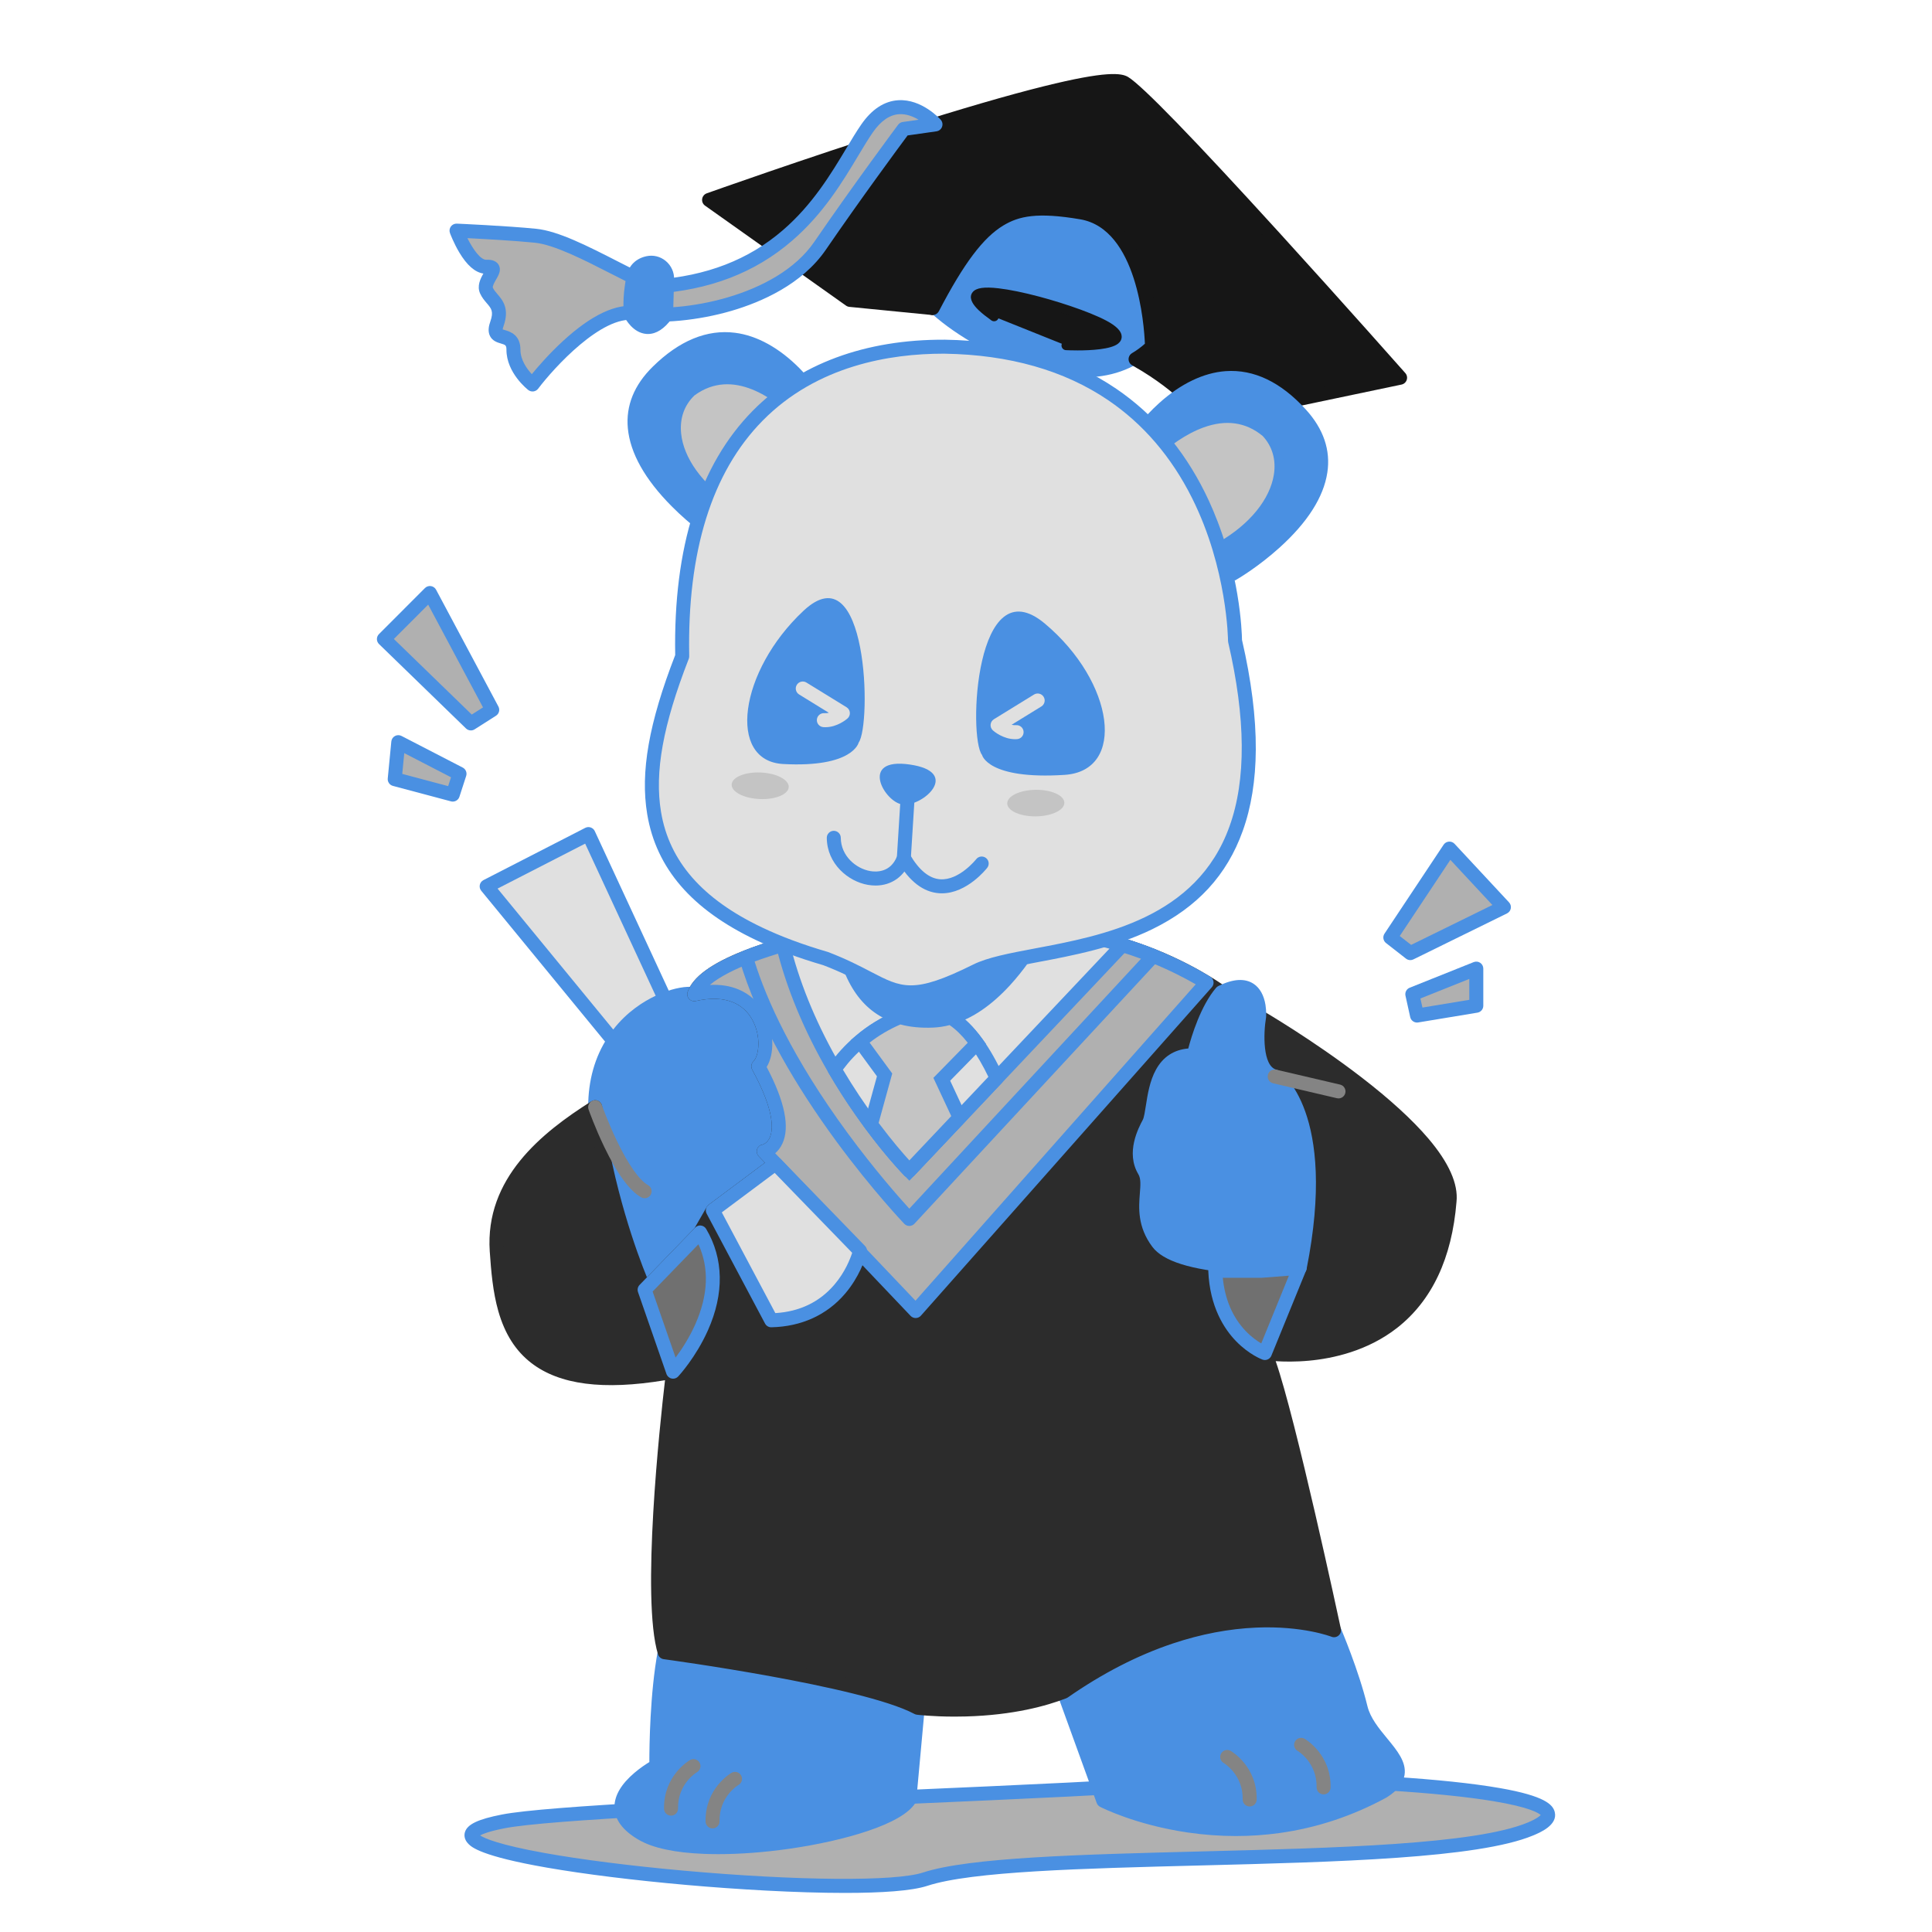 <svg xmlns="http://www.w3.org/2000/svg" fill="none" viewBox="0 0 3000 3000" id="PandaGraduation">
  <path fill="#b0b0b0" d="M781.458 2828.25C898.588 2805.32 1668.51 2784.16 1824.38 2768.31C1980.25 2752.47 2532.59 2775.13 2376.32 2840.12C2220.05 2905.1 1587.95 2868.24 1436.53 2918C1318.01 2956.95 529.601 2877.55 781.458 2828.25Z" class="color83c49f svgShape"></path>
  <path fill="#4a90e2" d="M1312.15 2939.32C1236.8 2939.32 1144.34 2933.86 1065.84 2926.93C984.569 2919.76 907.582 2910.2 849.056 2900.01C746.935 2882.24 732.471 2868.18 727.717 2863.56C720.095 2856.15 720.829 2848.75 721.946 2844.99C725.569 2832.8 742.206 2824.86 779.371 2817.59C848.608 2804.03 1142.71 2791.12 1402.18 2779.72C1585.57 2771.67 1758.8 2764.06 1823.28 2757.5C1892.91 2750.42 2034.89 2750.99 2160.9 2758.86C2229.16 2763.12 2287.3 2769.23 2329.02 2776.53C2398.87 2788.75 2411.26 2802.14 2414.17 2813.63C2419.32 2834 2391.11 2845.73 2380.49 2850.15C2294.94 2885.72 2075.41 2891.3 1863.1 2896.7C1680.87 2901.33 1508.74 2905.71 1439.92 2928.32C1415.88 2936.22 1368.86 2939.32 1312.15 2939.32V2939.32ZM745.426 2850.01C752.379 2854.53 774.718 2864.56 844.946 2877.21C902.147 2887.52 978.813 2897.27 1060.82 2904.66C1237.07 2920.56 1390.17 2921.8 1433.14 2907.68C1505 2884.06 1678.68 2879.65 1862.55 2874.97C2072.86 2869.63 2290.34 2864.1 2372.14 2830.08C2385.96 2824.34 2390.82 2820.16 2392.42 2818.37C2389.38 2815.45 2375.69 2806.25 2318.84 2796.84C2277.17 2789.95 2219.97 2784.18 2153.45 2780.17C2030.38 2772.76 1892.45 2772.31 1825.48 2779.12C1760.37 2785.74 1586.85 2793.36 1403.14 2801.43C1144.42 2812.79 851.185 2825.67 783.545 2838.91C760.146 2843.49 749.851 2847.59 745.426 2850.01Z" class="color474747 svgShape"></path>
  <path fill="#4a90e2" d="M1425.02 2651.81L1411.98 2794.22C1375.47 2849.86 1082.81 2896.51 997.912 2847.83C913.013 2799.29 1019.21 2742.36 1019.21 2742.36C1019.21 2742.36 1018.05 2641.23 1032.1 2565.6C1032.1 2565.6 1340.99 2607.04 1425.02 2651.81Z" class="color474747 svgShape"></path>
  <path fill="#4a90e2" d="M1115.39 2879.11C1107.68 2879.11 1100.16 2878.96 1092.86 2878.67 1047.91 2876.87 1014.15 2869.66 992.507 2857.25 966.785 2842.55 953.874 2825.01 954.144 2805.12 954.381 2787.7 964.845 2770.08 985.247 2752.74 994.061 2745.25 1002.8 2739.5 1008.31 2736.13 1008.31 2712.56 1009.2 2629.39 1021.42 2563.62 1022.48 2557.93 1027.81 2554.07 1033.55 2554.83 1046.24 2556.54 1345.34 2597.05 1430.13 2642.22 1433.99 2644.27 1436.24 2648.44 1435.84 2652.8L1422.8 2795.21C1422.63 2796.99 1422.04 2798.69 1421.06 2800.18 1410.92 2815.64 1386.1 2830.12 1347.29 2843.21 1313.36 2854.66 1269.79 2864.49 1224.62 2870.9 1186.42 2876.32 1149.12 2879.11 1115.39 2879.11ZM1041.01 2577.81C1029.18 2650.17 1030.06 2741.28 1030.07 2742.23 1030.12 2746.28 1027.91 2750.02 1024.34 2751.93 1024.23 2752 1011.5 2758.89 999.032 2769.55 988.562 2778.5 976.045 2791.99 975.875 2805.44 975.73 2816.82 984.959 2827.91 1003.3 2838.39 1038.94 2858.83 1124.61 2863.14 1221.57 2849.38 1309.14 2836.96 1383.56 2812.38 1401.43 2790.26L1413.52 2658.21C1333.43 2620.59 1093.81 2585.27 1041.01 2577.81ZM2147.53 2781.76C1922.82 2904.19 1713.18 2795.96 1713.18 2795.96L1651.9 2626.89C1891.82 2459.55 2071.47 2531.41 2071.47 2531.41 2071.47 2531.41 2099.14 2595.88 2112.76 2651.81 2126.23 2707.88 2210.26 2742.07 2147.53 2781.76Z" class="color474747 svgShape"></path>
  <path fill="#4a90e2" d="M1919.05 2850.98C1894.34 2850.98 1869.44 2849.16 1844.52 2845.52 1763.16 2833.64 1710.4 2806.75 1708.2 2805.62 1705.77 2804.36 1703.9 2802.24 1702.97 2799.66L1641.68 2630.59C1640.01 2625.96 1641.65 2620.79 1645.68 2617.97 1701.27 2579.21 1758.32 2549.96 1815.25 2531.06 1860.97 2515.88 1906.72 2507.29 1951.23 2505.54 2027.56 2502.53 2073.58 2520.55 2075.51 2521.32 2078.18 2522.39 2080.32 2524.48 2081.46 2527.12 2082.6 2529.79 2109.64 2593.07 2123.32 2649.23 2127.72 2667.53 2141.07 2683.75 2153.99 2699.44 2169.52 2718.29 2184.19 2736.1 2180.95 2756.31 2178.89 2769.16 2169.86 2780.49 2153.34 2790.94 2153.14 2791.07 2152.94 2791.19 2152.73 2791.3 2100.32 2819.86 2044.34 2838.39 1986.35 2846.39 1964.18 2849.45 1941.69 2850.98 1919.05 2850.98ZM1721.91 2788.16C1742.32 2797.89 1790.02 2815.7 1848.48 2824.14 1894.12 2830.72 1939.68 2830.94 1983.9 2824.79 2038.97 2817.13 2092.17 2799.5 2142.01 2772.39 2152.62 2765.63 2158.5 2759.06 2159.49 2752.87 2161.18 2742.35 2149.54 2728.22 2137.22 2713.26 2123.41 2696.49 2107.76 2677.48 2102.19 2654.34 2090.95 2608.16 2069.6 2555.22 2063.29 2539.99 2045.25 2533.91 2003.88 2525.05 1950.77 2527.31 1908.42 2529.11 1864.83 2537.41 1821.21 2551.98 1768.89 2569.45 1716.37 2596.04 1664.97 2631.07L1721.91 2788.15 1721.91 2788.16ZM1186.11 1788.04 1204.08 1806.87 1106.86 1879.45 1087.16 1913.79 1000.96 2002.75C1000.96 2002.75 946.047 1883.51 924.17 1719.22 924.17 1676.33 935.76 1642.57 952.856 1616.5 974.733 1582.74 1006.03 1562.17 1032.69 1551.74 1051.81 1544.2 1068.61 1541.88 1078.03 1543.77 1189.44 1518.56 1202.92 1630.55 1177.56 1655.76 1243.63 1776.88 1186.11 1788.04 1186.11 1788.04H1186.11Z" class="color474747 svgShape"></path>
  <path fill="#4a90e2" d="M1000.96 2013.61C1000.35 2013.61 999.737 2013.56 999.127 2013.46C995.593 2012.86 992.585 2010.55 991.085 2007.29C990.529 2006.09 935.238 1884.67 913.398 1720.65C913.335 1720.18 913.303 1719.7 913.303 1719.22C913.303 1677.94 923.553 1641.38 943.767 1610.54C970.717 1568.96 1008.56 1549.51 1028.72 1541.62C1047.27 1534.31 1065.32 1531.06 1077.72 1532.71C1104.16 1527.05 1127.4 1528.3 1146.83 1536.41C1164.05 1543.61 1178.04 1556.3 1187.28 1573.11C1202.17 1600.2 1203.04 1636.66 1190.46 1656.82C1218.67 1710.33 1226.85 1750.41 1214.8 1776.03C1211.68 1782.65 1207.67 1787.38 1203.71 1790.74L1211.94 1799.37C1214.09 1801.62 1215.17 1804.68 1214.91 1807.78C1214.65 1810.88 1213.07 1813.72 1210.58 1815.58L1115.17 1886.81L1096.58 1919.2C1096.13 1919.98 1095.59 1920.71 1094.96 1921.35L1008.76 2010.31C1006.69 2012.44 1003.87 2013.61 1000.96 2013.61ZM935.037 1718.5C952.101 1845.96 989.633 1946.89 1004.54 1983.43L1078.41 1907.2L1097.44 1874.05C1098.18 1872.76 1099.17 1871.64 1100.36 1870.75L1187.75 1805.5L1178.25 1795.54C1175.44 1792.59 1174.26 1788.38 1175.59 1784.53C1176.9 1780.73 1179.96 1778.01 1183.93 1777.39C1184.94 1777.1 1191.54 1774.94 1195.41 1766.18C1200.42 1754.82 1203.52 1726.05 1168.02 1660.96C1165.71 1656.72 1166.47 1651.46 1169.9 1648.05C1178.6 1639.41 1182.37 1609.28 1168.24 1583.57C1161.29 1570.94 1151.27 1561.82 1138.45 1556.46C1122.76 1549.91 1103.24 1549.2 1080.43 1554.37C1078.94 1554.7 1077.4 1554.72 1075.9 1554.42C1069.17 1553.08 1054.43 1554.85 1036.67 1561.85C1018.92 1568.79 985.645 1585.88 961.974 1622.41C944.203 1649.52 935.152 1681.83 935.037 1718.5Z" class="color474747 svgShape"></path>
  <path fill="#2c2c2c" d="M2250.83 1865.11C2228.37 2144.29 1964.11 2100.97 1964.11 2100.97C1990.05 2151.39 2071.47 2531.41 2071.47 2531.41C2071.47 2531.41 1891.82 2459.55 1651.9 2626.89C1548.16 2667.16 1425.02 2651.81 1425.02 2651.81C1340.99 2607.04 1032.1 2565.6 1032.1 2565.6C1002.98 2470.13 1045.14 2129.95 1045.14 2129.95C793.198 2176.89 778.565 2049.4 771.321 1942.33C764.222 1835.27 847.093 1767.9 924.169 1719.22C946.046 1883.51 1000.95 2002.75 1000.95 2002.75L1087.16 1913.79L1106.86 1879.45L1204.07 1806.87L1186.11 1788.03C1186.11 1788.03 1243.63 1776.88 1177.56 1655.76C1202.92 1630.55 1189.44 1518.56 1078.03 1543.77C1086 1521.17 1120.04 1501.75 1158.44 1486.54C1177.27 1479.01 1197.27 1472.63 1215.81 1467.27C1256.81 1455.54 1290.86 1449.16 1290.86 1449.16C1290.86 1449.16 1519.48 1429.6 1659.87 1449.16C1689.71 1453.36 1717.53 1459.74 1742.88 1467.56C1759.98 1472.78 1776.06 1478.57 1790.69 1484.37C1826.91 1499 1855.31 1514.65 1873.56 1525.8C1888.49 1534.78 1896.6 1540.87 1896.6 1540.87C1868.06 1574.34 1853.71 1638.66 1853.71 1638.66C1785.48 1637.5 1795.04 1723.27 1784.17 1743.85C1773.31 1764.27 1762.15 1793.1 1776.93 1817.73C1791.85 1842.22 1763.17 1883.08 1798.08 1929.58C1833 1976.09 2018.15 1968.7 2018.15 1968.7C2065.96 1728.34 1979.33 1671.55 1979.33 1671.55C1940.93 1661.41 1955.13 1578.68 1955.13 1578.68C1955.13 1578.68 2262.42 1757.03 2250.83 1865.11L2250.83 1865.11Z" class="color232323 svgShape"></path>
  <path fill="#2c2c2c" d="M1482.48 2665.55C1447.87 2665.55 1424.79 2662.73 1423.67 2662.59C1422.35 2662.42 1421.08 2662.02 1419.91 2661.4C1338.54 2618.05 1033.73 2576.78 1030.66 2576.37C1026.45 2575.81 1022.95 2572.84 1021.71 2568.77C995.394 2482.49 1024.81 2210.24 1032.62 2143.19C936.714 2159.12 868.632 2150.27 824.771 2116.26C800.584 2097.51 783.928 2071.3 773.848 2036.14C765.308 2006.36 762.561 1973.83 760.48 1943.06C752.96 1829.65 840.907 1758.95 918.367 1710.03C921.498 1708.05 925.42 1707.8 928.773 1709.37C932.127 1710.94 934.451 1714.11 934.94 1717.78C951.958 1845.59 989.604 1946.82 1004.54 1983.43L1078.41 1907.2L1097.44 1874.04C1098.18 1872.76 1099.17 1871.63 1100.36 1870.75L1187.75 1805.5L1178.25 1795.53C1175.44 1792.59 1174.26 1788.37 1175.59 1784.53C1176.9 1780.73 1179.96 1778.01 1183.92 1777.38C1184.94 1777.1 1191.54 1774.94 1195.4 1766.18C1200.42 1754.82 1203.52 1726.05 1168.02 1660.96C1165.71 1656.72 1166.47 1651.46 1169.9 1648.05C1178.59 1639.41 1182.36 1609.28 1168.23 1583.57C1161.29 1570.94 1151.27 1561.82 1138.45 1556.46C1122.76 1549.91 1103.24 1549.2 1080.43 1554.37C1076.57 1555.24 1072.54 1553.95 1069.91 1550.99C1067.28 1548.04 1066.47 1543.89 1067.78 1540.15C1075.89 1517.17 1104.23 1496.33 1154.44 1476.44C1171.02 1469.8 1190.12 1463.39 1212.79 1456.83C1253.84 1445.08 1287.45 1438.74 1288.86 1438.48C1289.21 1438.41 1289.57 1438.36 1289.93 1438.33C1292.23 1438.14 1521.39 1418.9 1661.37 1438.4C1690.49 1442.5 1718.99 1448.81 1746.09 1457.18C1761.86 1461.99 1778.22 1467.74 1794.69 1474.26C1832.2 1489.41 1861.36 1505.61 1879.23 1516.53C1894.39 1525.65 1902.77 1531.91 1903.12 1532.18C1905.52 1533.98 1907.07 1536.69 1907.4 1539.67C1907.73 1542.65 1906.81 1545.64 1904.87 1547.92C1878.44 1578.91 1864.46 1640.41 1864.32 1641.03C1863.19 1646.06 1858.69 1649.63 1853.53 1649.53C1835.07 1649.21 1822.54 1656.11 1814.11 1671.24C1806.16 1685.51 1803.18 1704.71 1800.78 1720.13C1798.87 1732.44 1797.35 1742.15 1793.78 1748.92C1779.4 1775.96 1776.94 1796.63 1786.24 1812.14C1793.97 1824.82 1792.83 1839.44 1791.61 1854.91C1789.94 1876.26 1788.21 1898.34 1806.77 1923.06C1813.81 1932.44 1838.13 1949.15 1921.87 1955.73C1958.67 1958.62 1993.53 1958.39 2009.14 1958.07C2021.49 1892.59 2030.28 1803.8 2007.3 1736.15C1995.09 1700.21 1978.66 1684.94 1974.34 1681.41C1950.01 1673.46 1943.29 1644.87 1941.98 1621.93C1940.68 1599.01 1944.27 1577.74 1944.42 1576.85C1945.02 1573.34 1947.3 1570.35 1950.53 1568.84C1953.75 1567.33 1957.51 1567.5 1960.58 1569.29C1961.36 1569.74 2038.89 1614.9 2113.96 1672.76C2158.32 1706.95 2193.25 1738.9 2217.79 1767.72C2249.8 1805.31 2264.55 1838.42 2261.65 1866.12C2254.58 1953.7 2223.52 2019.6 2169.35 2062C2123.56 2097.83 2069.74 2109.43 2032.65 2112.86C2011.53 2114.81 1993.43 2114.43 1980.89 2113.61C2011.99 2202.64 2079.02 2514.79 2082.09 2529.14C2082.93 2533.06 2081.54 2537.13 2078.47 2539.72C2075.41 2542.31 2071.16 2542.99 2067.43 2541.5C2067.01 2541.33 2022.89 2524.24 1950.77 2527.31C1908.42 2529.11 1864.83 2537.41 1821.2 2551.98C1766.56 2570.23 1711.69 2598.43 1658.11 2635.8C1657.4 2636.29 1656.64 2636.7 1655.83 2637.01C1625.45 2648.81 1573.73 2663.29 1499.85 2665.31C1493.8 2665.48 1487.99 2665.55 1482.48 2665.55L1482.48 2665.55ZM1428.24 2641.23C1443.92 2642.88 1554 2652.78 1646.76 2617.22C1702.01 2578.83 1758.68 2549.84 1815.25 2531.06C1860.97 2515.88 1906.72 2507.29 1951.22 2505.54C2000.1 2503.61 2036.54 2510.31 2056.94 2515.57C2027.69 2380.32 1973.56 2143.09 1954.45 2105.94C1952.57 2102.3 1952.91 2097.9 1955.33 2094.58C1957.74 2091.26 1961.82 2089.58 1965.87 2090.25C1966.14 2090.29 1993.95 2094.69 2031.34 2091.15C2065.37 2087.93 2114.65 2077.27 2156.09 2044.77C2205.23 2006.25 2233.46 1945.5 2240 1864.24C2240.01 1864.14 2240.01 1864.05 2240.02 1863.95C2242.34 1842.38 2229.29 1814.74 2201.24 1781.8C2177.68 1754.14 2143.85 1723.24 2100.69 1689.97C2045.78 1647.64 1989.56 1612.24 1963.95 1596.63C1962.1 1622.15 1964.56 1656.41 1982.1 1661.05C1983.23 1661.34 1984.3 1661.82 1985.28 1662.46C1989.07 1664.95 2077.49 1726.09 2028.81 1970.82C2027.83 1975.74 2023.6 1979.36 2018.58 1979.56C2016.67 1979.63 1971.07 1981.38 1920.36 1977.41C1848.9 1971.82 1806.06 1958.31 1789.39 1936.1C1765.9 1904.82 1768.24 1874.99 1769.95 1853.21C1770.96 1840.32 1771.76 1830.13 1767.65 1823.39C1747.45 1789.73 1767.87 1751.35 1774.58 1738.74C1776.44 1735.22 1777.89 1725.85 1779.3 1716.79C1781.97 1699.66 1785.29 1678.34 1795.12 1660.67C1806.12 1640.92 1822.92 1629.99 1845.14 1628.09C1849.6 1611.11 1861.42 1571.63 1881.04 1543.33C1877.59 1541.07 1873.21 1538.27 1867.96 1535.11C1850.72 1524.58 1822.68 1509.01 1786.62 1494.44C1770.76 1488.16 1754.95 1482.6 1739.71 1477.95C1713.68 1469.92 1686.32 1463.86 1658.35 1459.92C1524.09 1441.22 1304.91 1458.9 1292.33 1459.94C1287.9 1460.8 1256.06 1467.05 1218.8 1477.72C1196.85 1484.06 1178.42 1490.25 1162.47 1496.63C1131.34 1508.96 1113.05 1520.21 1102.33 1529.39C1118.79 1528.58 1133.68 1530.92 1146.82 1536.41C1164.05 1543.61 1178.04 1556.3 1187.28 1573.11C1202.17 1600.2 1203.04 1636.66 1190.46 1656.82C1218.66 1710.33 1226.85 1750.41 1214.79 1776.03C1211.68 1782.65 1207.67 1787.37 1203.7 1790.74L1211.94 1799.37C1214.08 1801.62 1215.16 1804.68 1214.9 1807.78C1214.64 1810.88 1213.07 1813.71 1210.58 1815.57L1115.17 1886.81L1096.58 1919.2C1096.13 1919.98 1095.59 1920.7 1094.96 1921.35L1008.76 2010.31C1006.26 2012.88 1002.66 2014.06 999.125 2013.46C995.592 2012.85 992.583 2010.55 991.084 2007.29C990.547 2006.12 939.01 1892.94 915.788 1737.57C862.395 1772.91 838.309 1798.85 824.616 1815.72C793.015 1854.67 779.128 1895.84 782.163 1941.61C784.164 1971.19 786.785 2002.42 794.738 2030.15C803.5 2060.71 817.68 2083.26 838.087 2099.08C857.217 2113.92 881.649 2123.04 912.778 2126.97C948.006 2131.41 991.87 2128.82 1043.15 2119.26C1046.56 2118.63 1050.06 2119.66 1052.59 2122.03C1055.11 2124.41 1056.35 2127.84 1055.93 2131.28C1055.52 2134.59 1016.22 2455.23 1040.69 2555.81C1088.32 2562.41 1347.42 2599.75 1428.24 2641.23V2641.23Z" class="color232323 svgShape"></path>
  <path fill="#b0b0b0" d="M1873.56 1525.8L1421.83 2035.78L1334.9 1944.36L1204.08 1806.87L1186.11 1788.04C1186.11 1788.04 1243.63 1776.88 1177.56 1655.76C1202.92 1630.55 1189.44 1518.56 1078.03 1543.77C1086 1521.17 1120.05 1501.75 1158.44 1486.54C1177.27 1479.01 1197.27 1472.63 1215.81 1467.27C1256.81 1455.54 1290.86 1449.16 1290.86 1449.16C1290.86 1449.16 1519.48 1429.6 1659.87 1449.16C1689.71 1453.36 1717.53 1459.74 1742.88 1467.56C1759.98 1472.78 1776.06 1478.57 1790.69 1484.37C1826.91 1499 1855.31 1514.65 1873.56 1525.8Z" class="color83c49f svgShape"></path>
  <path fill="#4a90e2" d="M1421.83 2046.64C1418.86 2046.64 1416.01 2045.42 1413.95 2043.27L1327.03 1951.85L1196.2 1814.36L1178.25 1795.54C1175.44 1792.6 1174.26 1788.38 1175.59 1784.54C1176.9 1780.73 1179.96 1778.01 1183.93 1777.39C1184.94 1777.1 1191.54 1774.94 1195.4 1766.18C1200.42 1754.82 1203.52 1726.05 1168.02 1660.96C1165.71 1656.72 1166.48 1651.46 1169.9 1648.06C1178.6 1639.41 1182.37 1609.28 1168.24 1583.57C1161.29 1570.94 1151.27 1561.82 1138.45 1556.46C1122.76 1549.91 1103.24 1549.21 1080.43 1554.37C1076.57 1555.24 1072.54 1553.95 1069.91 1550.99C1067.28 1548.04 1066.47 1543.89 1067.78 1540.16C1075.88 1517.17 1104.23 1496.33 1154.44 1476.44C1171.02 1469.81 1190.12 1463.39 1212.79 1456.83C1253.84 1445.09 1287.45 1438.75 1288.86 1438.48C1289.21 1438.42 1289.57 1438.37 1289.93 1438.34C1292.23 1438.14 1521.39 1418.9 1661.37 1438.4C1690.49 1442.5 1718.99 1448.82 1746.09 1457.18C1761.86 1461.99 1778.22 1467.74 1794.69 1474.27C1832.19 1489.42 1861.36 1505.61 1879.23 1516.53C1881.97 1518.21 1883.83 1521.01 1884.31 1524.19C1884.78 1527.37 1883.83 1530.6 1881.7 1533.01L1429.96 2042.98C1427.95 2045.26 1425.06 2046.59 1422.02 2046.64C1421.96 2046.64 1421.89 2046.64 1421.83 2046.64ZM1203.7 1790.74L1211.94 1799.37L1342.77 1936.87L1421.55 2019.71L1856.71 1528.44C1839.55 1518.58 1815.69 1506.19 1786.62 1494.44C1770.76 1488.16 1754.96 1482.6 1739.71 1477.95C1713.68 1469.92 1686.32 1463.86 1658.35 1459.92C1524.09 1441.22 1304.91 1458.9 1292.33 1459.94C1287.9 1460.8 1256.06 1467.05 1218.8 1477.72C1196.85 1484.06 1178.42 1490.25 1162.47 1496.63C1145.08 1503.52 1118.74 1515.36 1102.25 1529.39C1118.73 1528.57 1133.66 1530.91 1146.83 1536.41C1164.05 1543.61 1178.04 1556.3 1187.28 1573.11C1202.17 1600.2 1203.04 1636.66 1190.46 1656.82C1218.66 1710.33 1226.85 1750.41 1214.79 1776.03C1211.68 1782.65 1207.67 1787.38 1203.7 1790.74L1203.7 1790.74Z" class="color474747 svgShape"></path>
  <path fill="#b0b0b0" d="M1790.69 1484.37L1411.98 1892.78C1411.98 1892.78 1217.98 1690.1 1158.44 1486.54C1177.27 1479.01 1197.27 1472.63 1215.81 1467.27C1256.81 1455.54 1290.86 1449.16 1290.86 1449.16C1290.86 1449.16 1519.48 1429.6 1659.87 1449.16C1689.71 1453.36 1717.53 1459.74 1742.88 1467.56C1759.98 1472.78 1776.06 1478.57 1790.69 1484.37Z" class="color83c49f svgShape"></path>
  <path fill="#4a90e2" d="M1411.98 1903.65C1409.02 1903.65 1406.18 1902.44 1404.13 1900.3C1403.64 1899.78 1354.5 1848.24 1298.78 1772.43C1266.03 1727.87 1237.4 1683.71 1213.69 1641.18C1183.92 1587.8 1161.82 1536.8 1148.01 1489.59C1146.44 1484.22 1149.2 1478.53 1154.4 1476.45C1171.02 1469.8 1190.12 1463.39 1212.79 1456.83C1253.84 1445.08 1287.45 1438.74 1288.86 1438.48C1289.21 1438.41 1289.57 1438.36 1289.93 1438.33C1292.23 1438.14 1521.39 1418.9 1661.37 1438.4C1690.49 1442.5 1718.99 1448.81 1746.09 1457.18C1761.86 1461.99 1778.22 1467.74 1794.69 1474.26C1798.03 1475.58 1800.5 1478.46 1801.29 1481.96C1802.08 1485.46 1801.1 1489.12 1798.66 1491.75L1419.95 1900.17C1417.91 1902.37 1415.06 1903.62 1412.06 1903.65C1412.03 1903.65 1412.01 1903.65 1411.98 1903.65V1903.65ZM1171.77 1493.04C1189.95 1550.87 1229.62 1641.58 1316.11 1759.3C1358 1816.34 1396.07 1859.38 1411.98 1876.8L1771.79 1488.77C1760.93 1484.77 1750.19 1481.15 1739.71 1477.95C1713.68 1469.92 1686.32 1463.86 1658.35 1459.92C1524.13 1441.22 1304.92 1458.9 1292.33 1459.94C1287.9 1460.8 1256.07 1467.05 1218.8 1477.72C1200.99 1482.87 1185.5 1487.91 1171.77 1493.04Z" class="color474747 svgShape"></path>
  <path fill="#e0e0e0" d="M1742.88 1467.56L1547.73 1674.16L1411.98 1817.74C1411.98 1817.74 1352 1756.89 1295.93 1660.4C1264.2 1605.92 1233.63 1540 1215.81 1467.27C1256.81 1455.54 1290.86 1449.16 1290.86 1449.16C1290.86 1449.16 1296.22 1448.73 1305.93 1448C1352.72 1444.52 1500.35 1435.25 1615.97 1444.53C1631.32 1445.68 1645.96 1447.28 1659.86 1449.16C1689.71 1453.36 1717.53 1459.74 1742.88 1467.56L1742.88 1467.56Z" class="colorf7f7f7 svgShape"></path>
  <path fill="#4a90e2" d="M1411.98 1828.6C1409.07 1828.6 1406.28 1827.44 1404.24 1825.36C1401.75 1822.84 1342.65 1762.42 1286.54 1665.86C1248.45 1600.47 1221.1 1534.52 1205.26 1469.86C1203.87 1464.19 1207.21 1458.43 1212.82 1456.83C1253.84 1445.09 1287.45 1438.75 1288.86 1438.48C1289.23 1438.41 1289.6 1438.36 1289.98 1438.33C1289.98 1438.33 1295.37 1437.89 1305.12 1437.17C1348.35 1433.95 1498.59 1424.21 1616.84 1433.69C1631.48 1434.8 1646.47 1436.38 1661.32 1438.39C1690.49 1442.5 1718.99 1448.82 1746.09 1457.18C1749.67 1458.29 1752.44 1461.17 1753.39 1464.8C1754.35 1468.43 1753.36 1472.3 1750.78 1475.02L1555.63 1681.62L1419.87 1825.2C1417.85 1827.34 1415.04 1828.57 1412.09 1828.6C1412.05 1828.6 1412.02 1828.6 1411.98 1828.6L1411.98 1828.6ZM1228.96 1474.88C1244.62 1534.26 1270.28 1594.78 1305.32 1654.93C1348.37 1729.01 1394.21 1782.29 1412.02 1801.87L1539.83 1666.7L1722.75 1473.05C1701.9 1467.42 1680.31 1463.01 1658.35 1459.92C1643.97 1457.97 1629.42 1456.44 1615.15 1455.36C1498.41 1446 1349.57 1455.66 1306.73 1458.84C1298.92 1459.42 1293.94 1459.82 1292.32 1459.95C1288.23 1460.73 1261.66 1465.96 1228.96 1474.88Z" class="color474747 svgShape"></path>
  <path fill="#4a90e2" d="M1615.97 1444.53C1589.89 1490.31 1540.49 1561.3 1476.31 1579.99C1467.32 1582.74 1458.19 1584.33 1448.78 1584.77C1429.22 1585.64 1412.12 1583.75 1397.49 1579.26C1338.52 1562.02 1315.63 1507.26 1305.93 1448C1352.72 1444.52 1500.36 1435.25 1615.97 1444.53Z" class="color474747 svgShape"></path>
  <path fill="#4a90e2" d="M1439.75 1595.84C1422.98 1595.84 1407.76 1593.77 1394.38 1589.67C1340.48 1573.88 1308.04 1528.12 1295.2 1449.76C1294.71 1446.75 1295.5 1443.67 1297.39 1441.28C1299.28 1438.88 1302.08 1437.39 1305.12 1437.17C1348.35 1433.95 1498.59 1424.21 1616.84 1433.69C1620.54 1433.99 1623.84 1436.16 1625.57 1439.44C1627.31 1442.73 1627.25 1446.67 1625.41 1449.9C1607.77 1480.87 1588.6 1507.74 1568.44 1529.76C1539.69 1561.15 1509.74 1581.55 1479.41 1590.4C1469.61 1593.4 1459.47 1595.15 1449.28 1595.62C1446.05 1595.77 1442.88 1595.84 1439.75 1595.84ZM1318.77 1457.98C1331.27 1520.87 1357.43 1556.23 1400.54 1568.83C1400.59 1568.85 1400.63 1568.86 1400.68 1568.88C1414.19 1573.02 1430.21 1574.72 1448.3 1573.91C1456.8 1573.52 1464.93 1572.11 1473.12 1569.6C1473.17 1569.58 1473.22 1569.57 1473.27 1569.56C1527.83 1553.67 1572.06 1495.65 1597.66 1454.11C1493.44 1447.53 1369.95 1454.45 1318.77 1457.98L1318.77 1457.98Z" class="color474747 svgShape"></path>
  <path fill="#e0e0e0" d="M1547.73 1674.16L1490.07 1735.15L1411.98 1817.73C1411.98 1817.73 1386.04 1791.37 1352.43 1745.87C1334.76 1722.26 1315.2 1693.43 1295.93 1660.4C1305.06 1647.21 1317.95 1631.71 1335.48 1617.08C1351.85 1603.02 1372.28 1589.69 1397.49 1579.26C1412.12 1583.75 1429.22 1585.64 1448.78 1584.77C1458.2 1584.33 1467.32 1582.74 1476.31 1579.99C1491.52 1589.26 1505.14 1603.6 1517.02 1620.12C1528.9 1636.64 1539.18 1655.62 1547.73 1674.16Z" class="colorf7f7f7 svgShape"></path>
  <path fill="#4a90e2" d="M1411.98 1828.6C1409.07 1828.6 1406.28 1827.43 1404.23 1825.35C1403.15 1824.26 1377.37 1797.92 1343.69 1752.33C1323.52 1725.38 1304.28 1696.27 1286.54 1665.87C1284.42 1662.23 1284.59 1657.68 1287 1654.21C1298.75 1637.23 1312.7 1621.95 1328.46 1608.78C1347.46 1592.48 1369.29 1579.18 1393.34 1569.22C1395.67 1568.26 1398.27 1568.14 1400.68 1568.88C1414.19 1573.02 1430.21 1574.72 1448.3 1573.91C1456.8 1573.52 1464.93 1572.11 1473.12 1569.6C1476.09 1568.69 1479.31 1569.09 1481.96 1570.71C1497.2 1580 1511.96 1594.49 1525.84 1613.78C1536.97 1629.25 1547.65 1648.04 1557.6 1669.61C1559.46 1673.64 1558.68 1678.4 1555.63 1681.63L1497.96 1742.62L1419.87 1825.2C1417.85 1827.35 1415.04 1828.57 1412.08 1828.6C1412.05 1828.6 1412.01 1828.6 1411.98 1828.6ZM1308.88 1660.98C1325.2 1688.47 1342.76 1714.81 1361.13 1739.36C1383.19 1769.22 1402.02 1790.86 1412.03 1801.87L1482.17 1727.69L1534.74 1672.08C1526.29 1654.55 1517.38 1639.23 1508.19 1626.46C1497.26 1611.27 1485.96 1599.63 1474.53 1591.78C1466.26 1593.94 1457.79 1595.23 1449.28 1595.62C1430.34 1596.46 1413.18 1594.83 1398.18 1590.77C1377.61 1599.67 1358.91 1611.29 1342.56 1625.32C1342.52 1625.35 1342.48 1625.39 1342.44 1625.42C1329.92 1635.87 1318.65 1647.82 1308.88 1660.98Z" class="color474747 svgShape"></path>
  <path fill="#c4c4c4" d="M1462.4 1675.9L1490.07 1735.15L1411.98 1817.73C1411.98 1817.73 1386.05 1791.37 1352.43 1745.87L1373.59 1669.09L1335.48 1617.08C1351.86 1603.02 1372.28 1589.69 1397.49 1579.26C1412.12 1583.75 1429.22 1585.64 1448.78 1584.77C1458.2 1584.33 1467.32 1582.74 1476.31 1579.99C1491.52 1589.26 1505.14 1603.6 1517.02 1620.12L1462.4 1675.9L1462.4 1675.9Z" class="colorf29797 svgShape"></path>
  <path fill="#4a90e2" d="M1412.13 1833.39L1404.23 1825.35C1403.15 1824.26 1377.37 1797.92 1343.69 1752.33L1340.55 1748.08L1361.71 1671.27L1320.77 1615.39L1328.4 1608.83C1347.42 1592.51 1369.26 1579.18 1393.33 1569.22L1396.94 1567.73L1400.68 1568.88C1414.19 1573.02 1430.21 1574.72 1448.29 1573.91C1456.8 1573.52 1464.92 1572.11 1473.12 1569.6L1477.79 1568.17L1481.96 1570.71C1497.2 1580 1511.96 1594.49 1525.83 1613.78L1531.17 1621.19L1475.42 1678.12L1503.04 1737.25L1412.13 1833.39H1412.13ZM1364.32 1743.65C1384.99 1771.29 1402.5 1791.39 1412.03 1801.87L1477.1 1733.06L1449.36 1673.68L1502.72 1619.19C1493.51 1607.51 1484.06 1598.32 1474.53 1591.78C1466.26 1593.94 1457.79 1595.23 1449.28 1595.62C1430.34 1596.46 1413.18 1594.83 1398.18 1590.77C1380.8 1598.29 1364.75 1607.75 1350.33 1618.96L1385.46 1666.91L1364.32 1743.65L1364.32 1743.65Z" class="color474747 svgShape"></path>
  <path fill="#707070" d="M1045.14 2129.95L1000.96 2002.75L1087.16 1913.79C1149.17 2018.54 1045.14 2129.95 1045.14 2129.95Z" class="color707070 svgShape"></path>
  <path fill="#4a90e2" d="M1045.14 2140.82C1044.39 2140.82 1043.64 2140.74 1042.9 2140.58C1039.17 2139.79 1036.13 2137.11 1034.88 2133.52L990.691 2006.31C989.344 2002.44 990.296 1998.13 993.152 1995.19L1079.36 1906.23C1081.71 1903.8 1085.07 1902.6 1088.43 1903C1091.8 1903.4 1094.78 1905.34 1096.51 1908.26C1123.74 1954.25 1124.71 2008.64 1099.33 2065.57C1080.55 2107.7 1054.2 2136.17 1053.09 2137.37C1051.01 2139.59 1048.12 2140.82 1045.14 2140.82L1045.14 2140.82ZM1013.41 2005.5L1049.03 2108.02C1057.86 2096.26 1070.02 2078.09 1079.72 2056.18C1099.82 2010.78 1101.41 1969.12 1084.51 1932.13L1013.41 2005.5Z" class="color474747 svgShape"></path>
  <path fill="#707070" d="M1887.08 1973.3H1958.53L2018.08 1968.68L1964.11 2100.97C1964.11 2100.97 1891.38 2074.56 1887.08 1973.3Z" class="color707070 svgShape"></path>
  <path fill="#4a90e2" d="M1964.11 2111.84C1962.88 2111.84 1961.63 2111.63 1960.4 2111.19C1959.57 2110.88 1939.64 2103.49 1919.42 2082.68C1901.02 2063.76 1878.59 2029.49 1876.23 1973.76C1876.1 1970.81 1877.19 1967.92 1879.24 1965.79C1881.29 1963.65 1884.12 1962.44 1887.08 1962.44H1958.11L2017.24 1957.85C2020.99 1957.56 2024.64 1959.24 2026.86 1962.28C2029.08 1965.32 2029.57 1969.3 2028.14 1972.79L1974.18 2105.08C1972.46 2109.28 1968.41 2111.84 1964.11 2111.84L1964.11 2111.84ZM1898.74 1984.17C1902.11 2017.82 1914.03 2045.56 1934.25 2066.75C1943.19 2076.12 1952.08 2082.3 1958.47 2086.04L2001.37 1980.88L1959.37 1984.14C1959.09 1984.16 1958.81 1984.17 1958.53 1984.17H1898.74Z" class="color474747 svgShape"></path>
  <path fill="#e0e0e0" d="M1335.48 1942.33C1335.48 1942.33 1335.34 1943.06 1334.9 1944.36C1330.99 1958.7 1302.16 2047.8 1197.56 2050.12L1106.86 1879.45L1204.08 1806.87L1335.48 1942.33Z" class="colorf7f7f7 svgShape"></path>
  <path fill="#4a90e2" d="M1197.56 2060.99C1193.54 2060.99 1189.85 2058.77 1187.96 2055.22L1097.27 1884.55C1094.75 1879.82 1096.06 1873.95 1100.36 1870.75L1197.57 1798.16C1201.95 1794.89 1208.07 1795.38 1211.87 1799.3L1343.28 1934.77C1345.77 1937.33 1346.84 1940.96 1346.14 1944.46C1346.06 1944.86 1345.82 1945.91 1345.31 1947.5C1343.04 1955.7 1334.28 1982.97 1312.25 2008.8C1284.02 2041.91 1244.44 2059.95 1197.8 2060.99C1197.71 2060.99 1197.63 2060.99 1197.55 2060.99H1197.56ZM1120.83 1882.58L1203.94 2038.98C1241.76 2036.67 1272.61 2021.8 1295.72 1994.7C1312.36 1975.19 1320.34 1954.4 1323.26 1945.34L1202.93 1821.29L1120.83 1882.58Z" class="color474747 svgShape"></path>
  <path fill="#e0e0e0" d="M1032.68 1551.74C1006.03 1562.17 974.732 1582.74 952.855 1616.5L755.674 1376.29L913.737 1295.16L1032.68 1551.74L1032.68 1551.74Z" class="colorf7f7f7 svgShape"></path>
  <path fill="#4a90e2" d="M952.854 1627.36C949.612 1627.36 946.526 1625.91 944.456 1623.39L747.275 1383.18C745.191 1380.64 744.367 1377.3 745.035 1374.08C745.703 1370.86 747.789 1368.12 750.712 1366.62L908.775 1285.49C911.406 1284.14 914.475 1283.92 917.271 1284.88C920.068 1285.84 922.352 1287.9 923.596 1290.59L1042.54 1547.17C1043.8 1549.89 1043.88 1553.01 1042.77 1555.79C1041.65 1558.57 1039.43 1560.77 1036.64 1561.86C1018.92 1568.79 985.644 1585.88 961.974 1622.41C960.088 1625.32 956.927 1627.15 953.465 1627.35C953.261 1627.36 953.057 1627.36 952.854 1627.36ZM772.619 1379.8L952.235 1598.62C973.702 1570.94 999.574 1554.91 1018.13 1546.18L908.636 1309.99L772.618 1379.8H772.619Z" class="color474747 svgShape"></path>
  <path fill="#848484" d="M1000.95 1860.62C999.141 1860.62 997.314 1860.17 995.63 1859.22C977.728 1849.16 958.463 1822.87 938.373 1781.1C923.884 1750.97 914.321 1723.96 913.921 1722.83C911.926 1717.17 914.898 1710.97 920.557 1708.97C926.215 1706.98 932.422 1709.95 934.417 1715.6C934.512 1715.87 944.045 1742.78 958.041 1771.85C975.623 1808.37 992.754 1832.68 1006.28 1840.28C1011.51 1843.22 1013.37 1849.85 1010.43 1855.08C1008.43 1858.63 1004.74 1860.62 1000.95 1860.62Z" class="color848484 svgShape"></path>
  <path fill="#4a90e2" d="M2018.15 1968.7C2018.15 1968.7 1833 1976.09 1798.08 1929.58C1763.17 1883.08 1791.85 1842.22 1776.93 1817.73C1762.15 1793.1 1773.31 1764.27 1784.17 1743.85C1795.04 1723.27 1785.48 1637.5 1853.71 1638.66C1853.71 1638.66 1868.06 1574.34 1896.6 1540.87C1960.93 1509.14 1955.13 1578.68 1955.13 1578.68C1955.13 1578.68 1940.93 1661.41 1979.33 1671.55C1979.33 1671.55 2065.97 1728.34 2018.16 1968.7L2018.15 1968.7Z" class="color474747 svgShape"></path>
  <path fill="#4a90e2" d="M1990.47 1980.01C1972.24 1980.01 1947.01 1979.5 1920.36 1977.41C1848.9 1971.82 1806.06 1958.31 1789.39 1936.1C1765.91 1904.82 1768.24 1874.99 1769.95 1853.21C1770.96 1840.32 1771.76 1830.13 1767.65 1823.39C1747.46 1789.73 1767.87 1751.35 1774.58 1738.74C1776.44 1735.22 1777.9 1725.85 1779.31 1716.79C1781.97 1699.66 1785.29 1678.34 1795.13 1660.67C1806.12 1640.92 1822.92 1629.99 1845.14 1628.09C1850.14 1609.1 1864.32 1561.97 1888.33 1533.82C1889.29 1532.69 1890.47 1531.78 1891.79 1531.12C1914.84 1519.76 1933.4 1518.67 1946.95 1527.9C1956.36 1534.31 1962.6 1545.52 1965.02 1560.33C1966.68 1570.55 1965.99 1579.22 1965.96 1579.58C1965.93 1579.9 1965.89 1580.21 1965.84 1580.52C1961.79 1604.32 1960.43 1655.32 1982.1 1661.04C1983.23 1661.34 1984.31 1661.82 1985.28 1662.46C1989.07 1664.94 2077.49 1726.09 2028.81 1970.82C2027.83 1975.74 2023.61 1979.36 2018.59 1979.56C2017.68 1979.59 2006.93 1980.01 1990.47 1980.01ZM1852.34 1649.52C1834.52 1649.52 1822.36 1656.44 1814.11 1671.25C1806.17 1685.52 1803.18 1704.71 1800.78 1720.14C1798.87 1732.44 1797.36 1742.15 1793.78 1748.92C1779.4 1775.96 1776.94 1796.63 1786.25 1812.14C1793.97 1824.82 1792.83 1839.44 1791.62 1854.91C1789.94 1876.26 1788.21 1898.34 1806.77 1923.06C1813.81 1932.44 1838.13 1949.15 1921.87 1955.73C1958.67 1958.62 1993.53 1958.39 2009.15 1958.07C2021.69 1891.55 2030.49 1801.49 2006.43 1733.62C1994.24 1699.23 1978.49 1684.75 1974.38 1681.42C1960.41 1676.83 1944.3 1662.6 1941.98 1621.93C1940.78 1600.77 1943.75 1581.01 1944.33 1577.4C1944.76 1570.79 1943.89 1552.08 1934.69 1545.85C1926.98 1540.63 1913.83 1544.77 1903.44 1549.64C1877.94 1581.12 1864.46 1640.43 1864.32 1641.03C1863.2 1646.07 1858.7 1649.63 1853.53 1649.53C1853.13 1649.52 1852.73 1649.52 1852.34 1649.52L1852.34 1649.52Z" class="color474747 svgShape"></path>
  <path fill="#848484" d="M2078.43 1705.6C2077.61 1705.6 2076.78 1705.51 2075.95 1705.31L1976.85 1682.13C1971.01 1680.76 1967.38 1674.92 1968.75 1669.08 1970.11 1663.23 1975.95 1659.6 1981.8 1660.97L2080.9 1684.15C2086.74 1685.52 2090.37 1691.36 2089 1697.21 2087.83 1702.22 2083.37 1705.6 2078.43 1705.6ZM1940.49 2805.08C1940.42 2805.08 1940.35 2805.08 1940.28 2805.08 1934.28 2804.97 1929.51 2800.02 1929.62 2794.02 1930.32 2755.44 1900.48 2737.78 1900.18 2737.6 1894.98 2734.6 1893.2 2727.96 1896.2 2722.76 1899.2 2717.56 1905.84 2715.78 1911.04 2718.78 1912.72 2719.75 1952.28 2743.16 1951.35 2794.41 1951.24 2800.35 1946.4 2805.08 1940.49 2805.08ZM2055.27 2786.29C2055.21 2786.29 2055.14 2786.29 2055.07 2786.29 2049.07 2786.18 2044.3 2781.23 2044.41 2775.23 2045.1 2737.08 2016.15 2719.51 2014.92 2718.78 2009.72 2715.78 2007.96 2709.15 2010.96 2703.96 2013.96 2698.76 2020.63 2696.99 2025.83 2699.99 2027.51 2700.96 2067.07 2724.37 2066.13 2775.62 2066.03 2781.56 2061.18 2786.29 2055.27 2786.29L2055.27 2786.29ZM1106.46 2839.12C1100.55 2839.12 1095.71 2834.38 1095.6 2828.45 1094.66 2777.2 1134.22 2753.78 1135.91 2752.81 1141.1 2749.81 1147.75 2751.6 1150.75 2756.79 1153.74 2761.98 1151.97 2768.6 1146.81 2771.61 1145.48 2772.4 1116.63 2789.97 1117.32 2828.05 1117.43 2834.05 1112.66 2839 1106.66 2839.11 1106.59 2839.11 1106.52 2839.12 1106.46 2839.12ZM1041.97 2819.3C1036.06 2819.3 1031.22 2814.57 1031.11 2808.64 1030.18 2757.39 1069.73 2733.97 1071.42 2733 1076.62 2730 1083.26 2731.78 1086.26 2736.98 1089.25 2742.17 1087.48 2748.79 1082.32 2751.8 1080.99 2752.58 1052.14 2770.16 1052.84 2808.24 1052.95 2814.24 1048.17 2819.19 1042.17 2819.3 1042.11 2819.3 1042.04 2819.3 1041.97 2819.3Z" class="color848484 svgShape"></path>
  <path fill="#161616" d="M1448.18 478.334L1319.95 465.691L1101.06 310.449C1101.06 310.449 1695.83 98.229 1746.16 128.892C1796.48 159.554 2174.04 586.522 2174.04 586.522L1874.18 649.414C1874.18 649.414 1768.16 490.181 1448.18 478.334Z" class="color161616 svgShape"></path>
  <path fill="#161616" d="M1874.18 660.281C1870.6 660.281 1867.18 658.501 1865.14 655.436C1864.89 655.07 1838.44 616.373 1774.17 576.763C1736.39 553.475 1693.11 534.427 1645.54 520.148C1585.95 502.26 1519.41 491.845 1447.78 489.193C1447.56 489.185 1447.34 489.17 1447.12 489.148L1318.89 476.505C1317.01 476.32 1315.21 475.648 1313.67 474.555L1094.78 319.313C1091.47 316.969 1089.75 312.98 1090.3 308.965C1090.86 304.95 1093.6 301.578 1097.41 300.216C1098.9 299.685 1248.06 246.533 1401.45 197.817C1491.66 169.168 1565.7 147.622 1621.52 133.779C1717.68 109.931 1741.34 113.236 1751.81 119.613C1773.57 132.868 1852.7 214.381 1987.01 361.89C2086.59 471.258 2181.24 578.256 2182.18 579.324C2184.74 582.223 2185.57 586.266 2184.35 589.94C2183.14 593.614 2180.06 596.362 2176.27 597.157L1876.41 660.05C1875.67 660.206 1874.92 660.282 1874.18 660.282L1874.18 660.281ZM1448.92 467.488C1522.7 470.245 1591.33 481.07 1652.88 499.661C1702.39 514.618 1747.49 534.611 1786.91 559.085C1840.17 592.158 1868.53 624.302 1878.76 637.351L2153.51 579.726C2040.66 452.448 1779.15 161.716 1740.5 138.172C1740.26 138.03 1734.28 134.712 1705.18 138.694C1685.54 141.383 1659.03 146.856 1626.39 154.96C1571 168.71 1497.44 190.129 1407.73 218.622C1287.51 256.812 1169.94 297.711 1124.45 313.71L1323.89 455.16L1448.92 467.487L1448.92 467.488Z" class="color161616 svgShape"></path>
  <path fill="#4a90e2" d="M1788.79 538.336C1788.79 538.336 1786.99 348.148 1679.07 329.821C1571.14 311.494 1526.82 327.51 1448.18 478.335C1505.98 533.453 1688.22 635.793 1788.79 538.336Z" class="color474747 svgShape"></path>
  <path fill="#4a90e2" d="M1682.17 585.999C1653.02 585.999 1624.56 580 1600.3 572.469C1534.85 552.146 1474.23 513.18 1443.19 483.577L1439.24 479.817L1441.76 474.986C1482.91 396.054 1513.96 355.332 1548.93 334.428C1585.87 312.343 1626.58 313.559 1680.28 322.679C1706.79 327.179 1729.41 341.681 1747.53 365.779C1761.65 384.557 1773.04 409.192 1781.38 438.999C1795.42 489.184 1796.02 536.287 1796.03 538.267L1796.06 541.375L1793.83 543.538C1760.99 575.358 1720.98 585.999 1682.17 585.999ZM1457.17 476.789C1487.3 503.961 1544.5 539.972 1604.59 558.633C1656.64 574.792 1729.21 583.654 1781.46 535.298C1781.07 524.03 1778.92 483.851 1767.35 442.638C1759.49 414.636 1748.9 391.671 1735.88 374.382C1720.07 353.406 1700.55 340.816 1677.86 336.963C1609.8 325.407 1580.91 332.184 1556.36 346.864C1524.59 365.854 1495.69 403.657 1457.17 476.789H1457.17Z" class="color474747 svgShape"></path>
  <path fill="#161616" d="M1763.32 568.586C1759.58 568.586 1755.93 566.648 1753.91 563.174C1750.9 557.985 1752.67 551.335 1757.86 548.321C1764.76 544.311 1771.45 539.408 1777.79 533.715C1776.58 505.117 1765.96 355.547 1677.32 340.536C1610.37 329.123 1582.13 335.674 1558.27 349.942C1526.84 368.73 1496.81 408.627 1457.83 483.349C1455.06 488.669 1448.49 490.732 1443.17 487.958C1437.85 485.183 1435.79 478.619 1438.56 473.298C1480.08 393.71 1511.53 352.568 1547.12 331.289C1585.04 308.613 1626.45 309.817 1680.96 319.11C1708.37 323.752 1731.75 338.711 1750.43 363.569C1764.81 382.702 1776.4 407.737 1784.86 437.98C1799.03 488.62 1799.66 536.195 1799.67 538.195C1799.7 541.184 1798.5 544.053 1796.35 546.127C1787.74 554.426 1778.46 561.487 1768.77 567.114C1767.05 568.111 1765.17 568.585 1763.32 568.585L1763.32 568.586Z" class="color161616 svgShape"></path>
  <path fill="#161616" d="M1731.65 527.92C1700.78 532.457 1625.17 534.347 1523.47 475.244C1523.47 475.244 1523.47 475.118 1523.34 475.118C1470.29 422.568 1680.74 480.159 1723.46 509.647C1735.69 518.09 1736.69 524.013 1731.65 527.92Z" class="color161616 svgShape"></path>
  <path fill="#b0b0b0" d="M1452.61 193.172C1452.61 193.172 1395.19 128.851 1346.27 199.53C1297.35 270.209 1238.67 430.797 1014.56 445.34C950.79 416.235 877.53 370.657 831.33 366.044C785.13 361.43 708.883 358.111 708.883 358.111C708.883 358.111 729.775 415.025 755.42 414.238C781.065 413.451 748 434.835 755.42 451.258C762.84 467.682 782.415 472.213 771.617 502.896C760.819 533.579 797.262 511.982 797.262 543.026C797.262 574.07 826.957 597.017 826.957 597.017C826.957 597.017 918.74 475.539 987.578 486.337C1056.42 497.135 1210.91 472.773 1273.36 381.698C1335.81 290.623 1403.3 200.19 1403.3 200.19L1452.61 193.172Z" class="color83c49f svgShape"></path>
  <path fill="#4a90e2" d="M826.957 607.882C824.566 607.882 822.227 607.093 820.314 605.615C818.929 604.545 786.397 578.993 786.397 543.026C786.397 535.948 784.748 535.458 777.806 533.393C772.323 531.762 764.812 529.528 760.901 521.857C756.937 514.084 759.269 505.254 761.369 499.288C766.874 483.644 762.974 479.091 755.896 470.824C752.366 466.702 748.365 462.031 745.519 455.731C740.265 444.101 746.004 432.777 750.582 424.786C737.558 422.811 725.008 411.823 713.204 392.034C704.358 377.204 698.911 362.473 698.684 361.853C697.432 358.441 697.968 354.63 700.112 351.696C702.257 348.762 705.731 347.095 709.357 347.253C710.123 347.286 786.44 350.638 832.411 355.229C866.797 358.663 912.344 381.941 960.565 406.585C979.184 416.1 998.406 425.925 1016.58 434.31C1097.13 428.622 1162.31 403.426 1215.76 357.328C1261.89 317.544 1290.78 269.341 1314 230.61C1322.16 216.994 1329.87 204.133 1337.33 193.344C1353.73 169.661 1373.06 156.971 1394.81 155.627C1431.21 153.383 1459.53 184.602 1460.72 185.933C1463.39 188.922 1464.2 193.136 1462.82 196.899C1461.45 200.662 1458.11 203.363 1454.15 203.928L1409.32 210.308C1396.14 228.065 1336.95 308.178 1282.33 387.842C1245.51 441.532 1182.39 469.031 1135.92 482.647C1084.66 497.665 1025.78 503.326 985.895 497.071C934.776 489.051 860.087 571.228 835.626 603.569C833.876 605.883 831.272 607.402 828.397 607.786C827.917 607.85 827.437 607.881 826.958 607.881L826.957 607.882ZM780.552 511.463C781.561 511.838 782.961 512.254 784.003 512.564C791.835 514.894 808.13 519.741 808.13 543.027C808.13 559.025 818.306 572.935 825.801 581.009C835.179 569.564 852.605 549.4 874.098 529.631C918.53 488.763 957.274 470.587 989.263 475.603C1056.18 486.102 1205.37 461.647 1264.4 375.554C1326.26 285.343 1393.92 194.598 1394.59 193.692C1396.32 191.374 1398.91 189.841 1401.77 189.433L1426.38 185.931C1417.96 180.87 1407.34 176.601 1396.05 177.327C1381.33 178.275 1367.58 187.826 1355.2 205.714C1348.14 215.919 1340.61 228.483 1332.64 241.785C1308.62 281.853 1278.73 331.72 1229.95 373.788C1172.19 423.605 1101.96 450.557 1015.26 456.184C1013.48 456.3 1011.68 455.972 1010.05 455.226C990.708 446.399 970.357 435.998 950.675 425.939C906.371 403.297 860.558 379.883 830.252 376.857C798.204 373.657 751.002 371.057 725.788 369.795C734.318 386.957 746.265 403.67 755.088 403.378C758.99 403.258 769.353 402.94 774.217 411.094C778.997 419.107 774.217 427.347 770.376 433.969C768.246 437.641 764.281 444.476 765.324 446.785C766.892 450.255 769.446 453.237 772.403 456.691C780.478 466.12 791.536 479.034 781.869 506.504C781.011 508.942 780.676 510.52 780.552 511.463Z" class="color474747 svgShape"></path>
  <path fill="#4a90e2" d="M1035.87 433.572C1036.33 417.622 1021.8 405.151 1006.19 408.46C996.115 410.595 986.688 416.522 983.646 430.475C976.221 464.537 979.784 488.054 979.784 488.054C979.784 488.054 1002.24 532.102 1034.29 488.485L1035.87 433.572Z" class="color474747 svgShape"></path>
  <path fill="#4a90e2" d="M1006.14 518.629C1005.29 518.629 1004.43 518.594 1003.57 518.524C982.834 516.838 971.345 495.425 970.103 492.989C969.574 491.95 969.215 490.834 969.041 489.681C968.883 488.64 965.267 463.772 973.03 428.16C976.534 412.083 987.509 401.311 1003.93 397.829C1014.55 395.578 1025.45 398.302 1033.84 405.302C1042.35 412.404 1047.05 422.822 1046.73 433.883L1045.15 488.797C1045.08 491.004 1044.35 493.138 1043.04 494.917C1031.47 510.663 1019.07 518.627 1006.14 518.627V518.629ZM990.324 484.613C992.874 488.74 998.858 496.369 1005.37 496.867C1010.52 497.251 1016.9 492.951 1023.53 484.667L1025.01 433.257C1025.14 428.9 1023.28 424.793 1019.92 421.989C1016.68 419.286 1012.5 418.229 1008.44 419.089C1000.33 420.809 995.954 425.034 994.264 432.789C988.548 459.011 989.752 478.694 990.325 484.613H990.324Z" class="color474747 svgShape"></path>
  <path fill="#161616" d="M1543.63 491.626C1534.81 485.325 1528.13 479.906 1523.47 475.243C1523.47 475.243 1523.47 475.117 1523.34 475.117C1470.29 422.567 1680.74 480.158 1723.46 509.646C1735.69 518.089 1736.69 524.012 1731.65 527.919C1717.41 539.387 1655.54 536.488 1655.54 536.488" class="color161616 svgShape"></path>
  <path fill="#161616" d="M1673.28 544.127C1664.96 544.127 1658.28 543.87 1655.2 543.725C1651.2 543.538 1648.12 540.147 1648.3 536.151C1648.49 532.155 1651.86 529.064 1655.87 529.254C1680.26 530.39 1718.21 529.013 1726.92 522.424C1726.25 521.359 1724.38 519.083 1719.34 515.608C1703.38 504.588 1658.3 487.587 1612.16 475.185C1588.75 468.893 1567.72 464.466 1551.33 462.382C1531.83 459.903 1524.66 461.541 1522.41 462.416C1522.96 463.589 1524.38 465.888 1528.03 469.558C1528.38 469.852 1528.71 470.18 1529.01 470.535C1533.32 474.773 1539.65 479.883 1547.84 485.732C1551.1 488.058 1551.85 492.582 1549.53 495.837C1547.2 499.092 1542.67 499.846 1539.42 497.521C1531.41 491.797 1525.15 486.813 1520.41 482.362H1520.36L1519 481.018C1518.78 480.799 1518.56 480.582 1518.35 480.366L1518.23 480.254C1518.08 480.104 1517.93 479.952 1517.78 479.799L1516.22 478.176C1509.51 470.918 1503.94 461.371 1510.46 453.512C1515.94 446.899 1528.34 445.109 1550.65 447.704C1567.52 449.666 1589.35 454.134 1613.8 460.626C1654.03 471.313 1706.8 489.346 1727.58 503.686C1737.07 510.243 1741.57 516.228 1741.74 522.524C1741.86 526.76 1739.87 530.692 1736.14 533.604C1724.97 542.529 1694.02 544.128 1673.28 544.128L1673.28 544.127Z" class="color161616 svgShape"></path>
  <path fill="#4a90e2" d="M1919.34 891.957L1890.49 851.297L1788.41 707.649L1765.46 675.197C1765.46 675.197 1888.54 493.547 2022.41 640.852C2135.36 764.975 1919.34 891.957 1919.34 891.957Z" class="color474747 svgShape"></path>
  <path fill="#4a90e2" d="M1917.28 901.571L1884.58 855.489L1782.5 711.844L1756.65 675.283L1759.46 671.132C1760.08 670.225 1774.8 648.656 1799.72 626.125C1833.06 595.977 1868.82 578.75 1903.14 576.307C1947.03 573.183 1988.95 593.261 2027.77 635.979C2055.15 666.069 2066.36 698.996 2061.07 733.841C2055.28 772.01 2030.18 811.332 1986.47 850.714C1954.32 879.68 1924.27 897.459 1923.01 898.201L1917.28 901.571ZM1774.37 675.251L1794.32 703.467L1896.39 847.101L1921.31 882.21C1931.46 875.724 1953.9 860.586 1976.98 839.762C2005.2 814.305 2040.2 774.883 2046.75 731.643C2051.34 701.334 2041.35 672.428 2017.05 645.727C1981.38 606.479 1943.43 587.987 1904.23 590.754C1838.46 595.4 1786.9 658.562 1774.37 675.25L1774.37 675.251Z" class="color474747 svgShape"></path>
  <path fill="#c4c4c4" d="M1890.49 851.297L1788.41 707.649C1824.09 674.528 1900.91 617.781 1965.63 671.671C2009.09 717.804 1984.07 799.76 1890.49 851.297Z" class="colorf29797 svgShape"></path>
  <path fill="#4a90e2" d="M1888.32 860.758 1778.82 706.663 1783.48 702.339C1801.99 685.156 1830.93 662.168 1863.65 650.226 1904.04 635.484 1939.91 640.826 1970.27 666.103L1970.6 666.384 1970.9 666.703C1989.07 685.988 1996.69 711.779 1992.36 739.323 1985.34 783.949 1949.49 827.075 1893.98 857.642L1888.32 860.758ZM1798.03 708.685 1892.61 841.775C1916.69 827.781 1936.41 811.405 1951.3 793.037 1965.87 775.065 1975.12 755.713 1978.05 737.073 1981.69 713.871 1975.68 693.094 1960.66 676.955 1934.62 655.46 1903.65 651.046 1868.61 663.835 1840.76 674.001 1815.55 693.053 1798.03 708.685ZM1107.56 830.984 1138.65 792.007 1248.64 654.315 1273.36 623.202C1273.36 623.202 1160.68 434.93 1018.75 574.489 899.009 692.076 1107.56 830.984 1107.56 830.984Z" class="color474747 svgShape"></path>
  <path fill="#4a90e2" d="M1109.08 840.698L1103.55 837.013C1102.33 836.201 1073.32 816.764 1042.85 786.038C1001.42 744.265 978.565 703.596 974.928 665.162C971.607 630.075 984.642 597.829 1013.67 569.321C1054.83 528.851 1097.83 511.161 1141.45 516.741C1175.58 521.107 1210.32 540.314 1241.91 572.286C1265.52 596.181 1279.02 618.541 1279.58 619.482L1282.15 623.784L1254.31 658.822L1144.31 796.528L1109.08 840.698ZM1125.91 530.236C1091.5 530.236 1057.23 546.811 1023.83 579.655C998.06 604.96 986.462 633.268 989.351 663.798C996.302 737.231 1083.35 804.66 1106.15 821.137L1132.99 787.491L1242.98 649.795L1264.46 622.757C1252.9 605.4 1204.96 539.436 1139.56 531.105C1135.01 530.526 1130.46 530.236 1125.91 530.236Z" class="color474747 svgShape"></path>
  <path fill="#c4c4c4" d="M1138.65 792.007L1248.64 654.315C1214.86 619.243 1141.36 558.274 1073.71 608.446C1027.73 652.067 1048.11 735.299 1138.65 792.007Z" class="colorf29797 svgShape"></path>
  <path fill="#4a90e2" d="M1140.28 801.575L1134.81 798.146C1081.11 764.512 1047.73 719.442 1043.23 674.492C1040.45 646.748 1049.5 621.426 1068.72 603.191L1069.04 602.889L1069.39 602.628C1101.12 579.094 1137.24 575.773 1176.74 592.76C1208.73 606.519 1236.33 631.096 1253.85 649.291L1258.26 653.87L1140.28 801.575ZM1078.38 614.002C1062.47 629.272 1055.3 649.679 1057.64 673.049C1059.52 691.824 1067.67 711.665 1081.21 730.426C1095.04 749.6 1113.81 767.058 1137.07 782.381L1238.97 654.808C1202.76 618.609 1137.69 570.393 1078.38 614.002Z" class="color474747 svgShape"></path>
  <path fill="#e0e0e0" d="M1178.35 1449.83C1207.99 1464.01 1242.4 1476.95 1281.96 1488.47C1391.14 1530.03 1385.7 1572.33 1515.84 1507.54C1595.02 1467.93 1847.1 1488.54 1919.39 1286.85C1944.03 1218.66 1947.96 1124.96 1917.72 994.975C1917.72 994.975 1917.09 545.507 1466.97 538.343C1257.32 537.349 1052.12 650.87 1059.35 1019.13C991.726 1192.65 970.927 1351.05 1178.35 1449.83Z" class="colorf7f7f7 svgShape"></path>
  <path fill="#4a90e2" d="M1413.95 1551.8C1413.9 1551.8 1413.85 1551.8 1413.79 1551.8C1387.34 1551.76 1367.34 1541.34 1342.03 1528.14C1324.86 1519.19 1305.42 1509.05 1278.5 1498.78C1239.35 1487.36 1204.09 1474.19 1173.68 1459.64C1074.18 1412.26 1019.01 1348.36 1004.99 1264.29C994.11 1199.02 1007.51 1122.74 1048.45 1017.19C1045.52 849.529 1086 721.927 1168.78 637.914C1240.53 565.08 1343.69 526.887 1467.03 527.476C1467.07 527.476 1467.11 527.476 1467.15 527.476C1571.98 529.145 1661.56 554.801 1733.41 603.731C1791.02 642.962 1837.27 697.053 1870.87 764.499C1887.29 797.454 1909.36 851.674 1921.31 922.833C1927.71 960.938 1928.48 987.587 1928.58 993.673C1943.09 1056.38 1950.3 1113.74 1950 1164.15C1949.73 1211.34 1942.87 1253.86 1929.61 1290.54C1905.12 1358.86 1859.24 1408.68 1789.34 1442.82C1730.49 1471.57 1664.27 1484.05 1611.07 1494.08C1573.15 1501.23 1540.4 1507.4 1520.71 1517.25C1472.08 1541.46 1440.14 1551.8 1413.95 1551.8L1413.95 1551.8ZM1464.32 549.202C1382.64 549.202 1268.7 567.455 1184.25 653.166C1105.39 733.211 1067.02 856.267 1070.21 1018.92C1070.24 1020.34 1069.99 1021.75 1069.47 1023.08C1029.43 1125.82 1016.16 1199.11 1026.43 1260.72C1039.19 1337.26 1090.41 1395.91 1183.03 1440.02C1183.03 1440.02 1183.04 1440.02 1183.05 1440.03C1212.5 1454.12 1246.8 1466.91 1285 1478.04C1285.28 1478.12 1285.56 1478.21 1285.83 1478.31C1314.14 1489.09 1335.18 1500.06 1352.08 1508.87C1376.1 1521.39 1392.7 1530.04 1414.47 1530.05C1436.74 1530.05 1464.41 1521 1511.01 1497.81C1533.4 1486.61 1567.53 1480.18 1607.05 1472.73C1713.04 1452.75 1858.2 1425.38 1909.16 1283.18C1935.19 1211.18 1934.5 1115.05 1907.14 997.437C1906.96 996.635 1906.86 995.814 1906.86 994.99C1906.86 993.891 1905.96 883.23 1851.08 773.516C1819.12 709.607 1775.29 658.441 1720.81 621.44C1652.6 575.115 1567.16 550.813 1466.86 549.208C1466.02 549.204 1465.17 549.202 1464.32 549.202H1464.32Z" class="color474747 svgShape"></path>
  <path fill="#c4c4c4" d="M1136.11 1218.2C1135.61 1229.58 1155.04 1239.68 1179.51 1240.76C1203.98 1241.84 1224.22 1233.5 1224.73 1222.12C1225.23 1210.75 1205.8 1200.65 1181.33 1199.56C1156.86 1198.48 1136.61 1206.82 1136.11 1218.2ZM1608.14 1226.41C1632.64 1226.12 1652.6 1235.11 1652.74 1246.5C1652.87 1257.89 1633.13 1267.35 1608.64 1267.65C1584.14 1267.94 1564.18 1258.94 1564.04 1247.56C1563.9 1236.17 1583.65 1226.7 1608.14 1226.41Z" class="colorf29797 svgShape"></path>
  <path fill="#4a90e2" d="M1401.88 1249.27C1433.74 1252.35 1492.69 1198.79 1412.76 1187.15C1332.82 1175.51 1373.79 1246.55 1401.88 1249.27Z" class="color474747 svgShape"></path>
  <path fill="#4a90e2" d="M1359.56 1375.06C1355.68 1375.06 1351.69 1374.71 1347.61 1374.01C1316.97 1368.71 1284.2 1341.34 1283.82 1301.07C1283.77 1295.07 1288.59 1290.16 1294.59 1290.1C1294.62 1290.1 1294.66 1290.1 1294.69 1290.1C1300.65 1290.1 1305.5 1294.9 1305.56 1300.86C1305.82 1329.37 1329.33 1348.79 1351.31 1352.6C1360.52 1354.19 1382.72 1355.09 1392.74 1330.01L1399.27 1225.59C1399.65 1219.6 1404.79 1215.04 1410.8 1215.42C1416.78 1215.79 1421.34 1220.95 1420.96 1226.94L1414.33 1333.02C1414.26 1334.07 1414.05 1335.1 1413.69 1336.09C1404.59 1360.85 1384.42 1375.06 1359.56 1375.06Z" class="color474747 svgShape"></path>
  <path fill="#4a90e2" d="M1462.55 1387.16C1461.23 1387.16 1459.9 1387.12 1458.55 1387.03 1433.87 1385.38 1412.18 1368.82 1394.1 1337.81 1391.08 1332.63 1392.83 1325.98 1398.01 1322.95 1403.2 1319.93 1409.85 1321.68 1412.87 1326.87 1427.08 1351.23 1442.91 1364.17 1459.93 1365.34 1489.41 1367.36 1515.55 1334.5 1515.81 1334.16 1519.51 1329.45 1526.34 1328.61 1531.06 1332.3 1535.78 1335.99 1536.63 1342.8 1532.95 1347.53 1531.65 1349.2 1501.64 1387.16 1462.55 1387.16L1462.55 1387.16ZM1333.34 1153.02C1353.54 1125.2 1347.69 854.746 1247.63 948.446 1147.57 1042.14 1128.67 1181.65 1216.16 1186.36 1324.93 1192.21 1333.34 1153.02 1333.34 1153.02H1333.34Z" class="color474747 svgShape"></path>
  <path fill="#e0e0e0" d="M1281.62 1129.2C1280.56 1129.2 1279.5 1129.16 1278.43 1129.08C1272.44 1128.62 1267.97 1123.39 1268.43 1117.41C1268.89 1111.43 1274.1 1106.94 1280.09 1107.41C1282.47 1107.59 1284.81 1107.33 1287.03 1106.8L1240.84 1078.36C1235.73 1075.21 1234.14 1068.52 1237.28 1063.41C1240.43 1058.3 1247.12 1056.71 1252.23 1059.85L1314.52 1098.2C1317.45 1100 1319.36 1103.09 1319.65 1106.52C1319.95 1109.94 1318.61 1113.31 1316.03 1115.59C1314.38 1117.05 1300.09 1129.2 1281.62 1129.2Z" class="colorf7f7f7 svgShape"></path>
  <path fill="#4a90e2" d="M1524.91 1172.27C1503.2 1145.1 1514.3 877.432 1622.56 968.403C1730.82 1059.37 1749.17 1197.07 1653.01 1203.23C1533.46 1210.9 1524.91 1172.27 1524.91 1172.27Z" class="color474747 svgShape"></path>
  <path fill="#e0e0e0" d="M1576.23 1147.82C1557.75 1147.82 1543.47 1135.67 1541.82 1134.21C1539.24 1131.93 1537.9 1128.57 1538.19 1125.14C1538.49 1121.71 1540.39 1118.63 1543.32 1116.82L1605.61 1078.48C1610.72 1075.33 1617.42 1076.92 1620.56 1082.03C1623.71 1087.14 1622.12 1093.84 1617.01 1096.98L1570.82 1125.42C1573.03 1125.95 1575.38 1126.22 1577.75 1126.03C1583.73 1125.57 1588.96 1130.05 1589.42 1136.03C1589.88 1142.02 1585.4 1147.24 1579.42 1147.7C1578.35 1147.78 1577.28 1147.82 1576.23 1147.82H1576.23Z" class="colorf7f7f7 svgShape"></path>
  <path fill="#b0b0b0" d="M2158.9 1455.78L2250.68 1317.68L2335.28 1408.59L2189.91 1480L2158.9 1455.78Z" class="color83c49f svgShape"></path>
  <path fill="#4a90e2" d="M2189.91 1490.86C2187.53 1490.86 2185.16 1490.08 2183.22 1488.56L2152.21 1464.34C2147.73 1460.85 2146.71 1454.49 2149.85 1449.76L2241.63 1311.66C2243.47 1308.89 2246.48 1307.12 2249.8 1306.85C2253.11 1306.58 2256.37 1307.84 2258.64 1310.28L2343.23 1401.19C2345.57 1403.71 2346.59 1407.19 2345.96 1410.57C2345.34 1413.95 2343.15 1416.83 2340.07 1418.35L2194.7 1489.75C2193.18 1490.5 2191.54 1490.86 2189.91 1490.86ZM2173.52 1453.41L2191.23 1467.24L2317.36 1405.29L2252.11 1335.16L2173.52 1453.41Z" class="color474747 svgShape"></path>
  <path fill="#b0b0b0" d="M2193.03 1543.78L2292.39 1504.04V1561.72L2200.36 1576.94L2193.03 1543.78Z" class="color83c49f svgShape"></path>
  <path fill="#4a90e2" d="M2200.35 1587.81C2195.34 1587.81 2190.86 1584.33 2189.75 1579.28L2182.42 1546.12C2181.28 1540.93 2184.06 1535.66 2189 1533.69L2288.36 1493.95C2291.71 1492.62 2295.5 1493.02 2298.49 1495.05C2301.47 1497.07 2303.26 1500.44 2303.26 1504.04V1561.72C2303.26 1567.04 2299.41 1571.58 2294.17 1572.44L2202.13 1587.66C2201.53 1587.76 2200.93 1587.81 2200.35 1587.81H2200.35ZM2205.63 1550.44L2208.75 1564.54L2281.53 1552.51V1520.09L2205.63 1550.44Z" class="color474747 svgShape"></path>
  <path fill="#b0b0b0" d="M764.343 1102.22L667.551 920.82L596.122 992.331L731.148 1123.34L764.343 1102.22Z" class="color83c49f svgShape"></path>
  <path fill="#4a90e2" d="M731.152 1134.21C728.399 1134.21 725.668 1133.17 723.582 1131.14L588.556 1000.13C586.468 998.102 585.28 995.324 585.257 992.415C585.235 989.506 586.379 986.709 588.435 984.651L659.864 913.14C662.298 910.704 665.742 909.565 669.147 910.071C672.553 910.576 675.518 912.666 677.139 915.704L773.93 1097.11C776.604 1102.12 774.968 1108.34 770.177 1111.39L736.983 1132.51C735.191 1133.65 733.166 1134.21 731.153 1134.21L731.152 1134.21ZM611.601 992.209L732.556 1109.57L750.018 1098.46L664.871 938.878L611.601 992.209Z" class="color474747 svgShape"></path>
  <path fill="#b0b0b0" d="M713.538 1201.54L618.466 1152.42L612.913 1209.83L703.054 1233.84L713.538 1201.54Z" class="color83c49f svgShape"></path>
  <path fill="#4a90e2" d="M703.06 1244.71C702.134 1244.71 701.193 1244.59 700.258 1244.34L610.116 1220.33C604.978 1218.96 601.585 1214.08 602.097 1208.78L607.651 1151.37C607.998 1147.79 610.103 1144.6 613.269 1142.88C616.436 1141.15 620.251 1141.11 623.454 1142.77L718.526 1191.88C723.253 1194.32 725.516 1199.83 723.874 1204.89L713.391 1237.19C711.907 1241.77 707.661 1244.71 703.061 1244.71L703.06 1244.71ZM624.616 1201.7L695.899 1220.69L700.356 1206.95L627.737 1169.44L624.616 1201.7Z" class="color474747 svgShape"></path>
</svg>